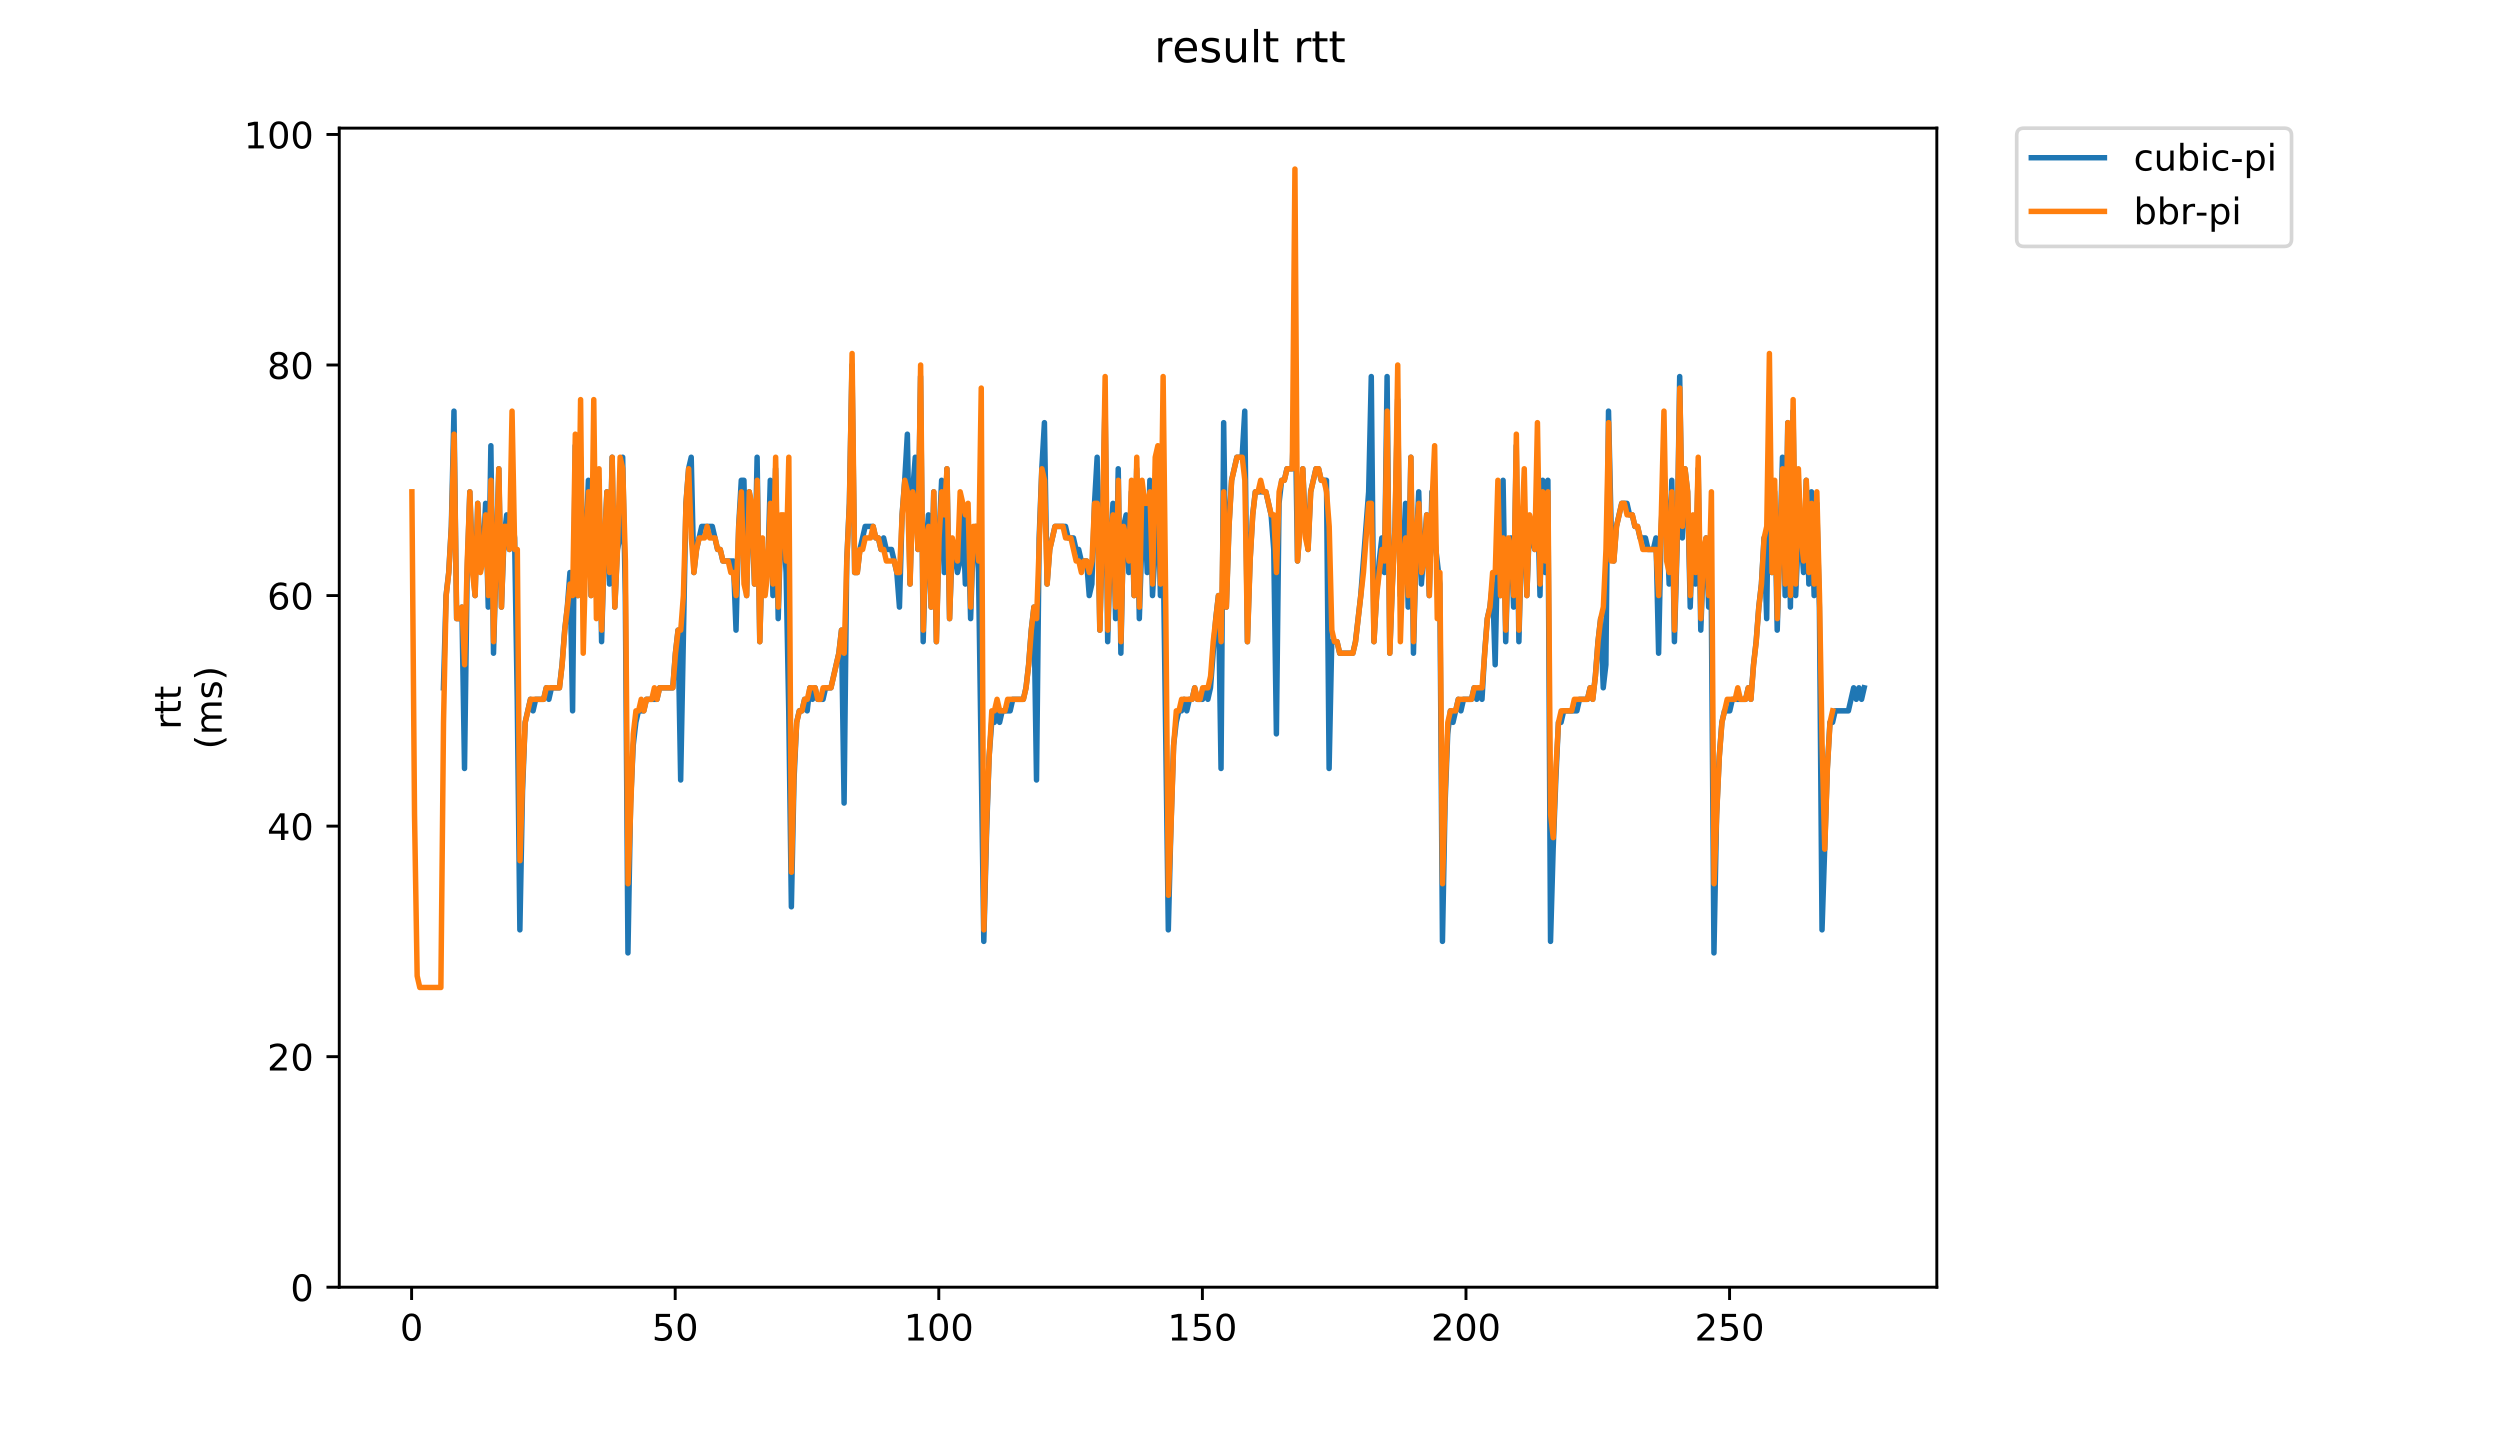 <?xml version="1.0" encoding="utf-8" standalone="no"?>
<!DOCTYPE svg PUBLIC "-//W3C//DTD SVG 1.1//EN"
  "http://www.w3.org/Graphics/SVG/1.1/DTD/svg11.dtd">
<!-- Created with matplotlib (https://matplotlib.org/) -->
<svg height="396pt" version="1.1" viewBox="0 0 684 396" width="684pt" xmlns="http://www.w3.org/2000/svg" xmlns:xlink="http://www.w3.org/1999/xlink">
 <defs>
  <style type="text/css">
*{stroke-linecap:butt;stroke-linejoin:round;}
  </style>
 </defs>
 <g id="figure_1">
  <g id="patch_1">
   <path d="M 0 396 
L 684 396 
L 684 0 
L 0 0 
z
" style="fill:#ffffff;"/>
  </g>
  <g id="axes_1">
   <g id="patch_2">
    <path d="M 92.824 352.174 
L 529.913 352.174 
L 529.913 35.062 
L 92.824 35.062 
z
" style="fill:#ffffff;"/>
   </g>
   <g id="matplotlib.axis_1">
    <g id="xtick_1">
     <g id="line2d_1">
      <defs>
       <path d="M 0 0 
L 0 3.5 
" id="m32adc13a1b" style="stroke:#000000;stroke-width:0.8;"/>
      </defs>
      <g>
       <use style="stroke:#000000;stroke-width:0.8;" x="112.615" xlink:href="#m32adc13a1b" y="352.174"/>
      </g>
     </g>
     <g id="text_1">
      <!-- 0 -->
      <defs>
       <path d="M 31.781 66.406 
Q 24.172 66.406 20.328 58.906 
Q 16.5 51.422 16.5 36.375 
Q 16.5 21.391 20.328 13.891 
Q 24.172 6.391 31.781 6.391 
Q 39.453 6.391 43.281 13.891 
Q 47.125 21.391 47.125 36.375 
Q 47.125 51.422 43.281 58.906 
Q 39.453 66.406 31.781 66.406 
z
M 31.781 74.219 
Q 44.047 74.219 50.516 64.516 
Q 56.984 54.828 56.984 36.375 
Q 56.984 17.969 50.516 8.266 
Q 44.047 -1.422 31.781 -1.422 
Q 19.531 -1.422 13.062 8.266 
Q 6.594 17.969 6.594 36.375 
Q 6.594 54.828 13.062 64.516 
Q 19.531 74.219 31.781 74.219 
z
" id="DejaVuSans-48"/>
      </defs>
      <g transform="translate(109.434 366.773)scale(0.1 -0.1)">
       <use xlink:href="#DejaVuSans-48"/>
      </g>
     </g>
    </g>
    <g id="xtick_2">
     <g id="line2d_2">
      <g>
       <use style="stroke:#000000;stroke-width:0.8;" x="184.735" xlink:href="#m32adc13a1b" y="352.174"/>
      </g>
     </g>
     <g id="text_2">
      <!-- 50 -->
      <defs>
       <path d="M 10.797 72.906 
L 49.516 72.906 
L 49.516 64.594 
L 19.828 64.594 
L 19.828 46.734 
Q 21.969 47.469 24.109 47.828 
Q 26.266 48.188 28.422 48.188 
Q 40.625 48.188 47.75 41.5 
Q 54.891 34.812 54.891 23.391 
Q 54.891 11.625 47.562 5.094 
Q 40.234 -1.422 26.906 -1.422 
Q 22.312 -1.422 17.547 -0.641 
Q 12.797 0.141 7.719 1.703 
L 7.719 11.625 
Q 12.109 9.234 16.797 8.062 
Q 21.484 6.891 26.703 6.891 
Q 35.156 6.891 40.078 11.328 
Q 45.016 15.766 45.016 23.391 
Q 45.016 31 40.078 35.438 
Q 35.156 39.891 26.703 39.891 
Q 22.75 39.891 18.812 39.016 
Q 14.891 38.141 10.797 36.281 
z
" id="DejaVuSans-53"/>
      </defs>
      <g transform="translate(178.372 366.773)scale(0.1 -0.1)">
       <use xlink:href="#DejaVuSans-53"/>
       <use x="63.623" xlink:href="#DejaVuSans-48"/>
      </g>
     </g>
    </g>
    <g id="xtick_3">
     <g id="line2d_3">
      <g>
       <use style="stroke:#000000;stroke-width:0.8;" x="256.854" xlink:href="#m32adc13a1b" y="352.174"/>
      </g>
     </g>
     <g id="text_3">
      <!-- 100 -->
      <defs>
       <path d="M 12.406 8.297 
L 28.516 8.297 
L 28.516 63.922 
L 10.984 60.406 
L 10.984 69.391 
L 28.422 72.906 
L 38.281 72.906 
L 38.281 8.297 
L 54.391 8.297 
L 54.391 0 
L 12.406 0 
z
" id="DejaVuSans-49"/>
      </defs>
      <g transform="translate(247.31 366.773)scale(0.1 -0.1)">
       <use xlink:href="#DejaVuSans-49"/>
       <use x="63.623" xlink:href="#DejaVuSans-48"/>
       <use x="127.246" xlink:href="#DejaVuSans-48"/>
      </g>
     </g>
    </g>
    <g id="xtick_4">
     <g id="line2d_4">
      <g>
       <use style="stroke:#000000;stroke-width:0.8;" x="328.974" xlink:href="#m32adc13a1b" y="352.174"/>
      </g>
     </g>
     <g id="text_4">
      <!-- 150 -->
      <g transform="translate(319.43 366.773)scale(0.1 -0.1)">
       <use xlink:href="#DejaVuSans-49"/>
       <use x="63.623" xlink:href="#DejaVuSans-53"/>
       <use x="127.246" xlink:href="#DejaVuSans-48"/>
      </g>
     </g>
    </g>
    <g id="xtick_5">
     <g id="line2d_5">
      <g>
       <use style="stroke:#000000;stroke-width:0.8;" x="401.093" xlink:href="#m32adc13a1b" y="352.174"/>
      </g>
     </g>
     <g id="text_5">
      <!-- 200 -->
      <defs>
       <path d="M 19.188 8.297 
L 53.609 8.297 
L 53.609 0 
L 7.328 0 
L 7.328 8.297 
Q 12.938 14.109 22.625 23.891 
Q 32.328 33.688 34.812 36.531 
Q 39.547 41.844 41.422 45.531 
Q 43.312 49.219 43.312 52.781 
Q 43.312 58.594 39.234 62.25 
Q 35.156 65.922 28.609 65.922 
Q 23.969 65.922 18.812 64.312 
Q 13.672 62.703 7.812 59.422 
L 7.812 69.391 
Q 13.766 71.781 18.938 73 
Q 24.125 74.219 28.422 74.219 
Q 39.75 74.219 46.484 68.547 
Q 53.219 62.891 53.219 53.422 
Q 53.219 48.922 51.531 44.891 
Q 49.859 40.875 45.406 35.406 
Q 44.188 33.984 37.641 27.219 
Q 31.109 20.453 19.188 8.297 
z
" id="DejaVuSans-50"/>
      </defs>
      <g transform="translate(391.549 366.773)scale(0.1 -0.1)">
       <use xlink:href="#DejaVuSans-50"/>
       <use x="63.623" xlink:href="#DejaVuSans-48"/>
       <use x="127.246" xlink:href="#DejaVuSans-48"/>
      </g>
     </g>
    </g>
    <g id="xtick_6">
     <g id="line2d_6">
      <g>
       <use style="stroke:#000000;stroke-width:0.8;" x="473.212" xlink:href="#m32adc13a1b" y="352.174"/>
      </g>
     </g>
     <g id="text_6">
      <!-- 250 -->
      <g transform="translate(463.669 366.773)scale(0.1 -0.1)">
       <use xlink:href="#DejaVuSans-50"/>
       <use x="63.623" xlink:href="#DejaVuSans-53"/>
       <use x="127.246" xlink:href="#DejaVuSans-48"/>
      </g>
     </g>
    </g>
   </g>
   <g id="matplotlib.axis_2">
    <g id="ytick_1">
     <g id="line2d_7">
      <defs>
       <path d="M 0 0 
L -3.5 0 
" id="m5f62fc5286" style="stroke:#000000;stroke-width:0.8;"/>
      </defs>
      <g>
       <use style="stroke:#000000;stroke-width:0.8;" x="92.824" xlink:href="#m5f62fc5286" y="352.174"/>
      </g>
     </g>
     <g id="text_7">
      <!-- 0 -->
      <g transform="translate(79.461 355.973)scale(0.1 -0.1)">
       <use xlink:href="#DejaVuSans-48"/>
      </g>
     </g>
    </g>
    <g id="ytick_2">
     <g id="line2d_8">
      <g>
       <use style="stroke:#000000;stroke-width:0.8;" x="92.824" xlink:href="#m5f62fc5286" y="289.099"/>
      </g>
     </g>
     <g id="text_8">
      <!-- 20 -->
      <g transform="translate(73.099 292.898)scale(0.1 -0.1)">
       <use xlink:href="#DejaVuSans-50"/>
       <use x="63.623" xlink:href="#DejaVuSans-48"/>
      </g>
     </g>
    </g>
    <g id="ytick_3">
     <g id="line2d_9">
      <g>
       <use style="stroke:#000000;stroke-width:0.8;" x="92.824" xlink:href="#m5f62fc5286" y="226.023"/>
      </g>
     </g>
     <g id="text_9">
      <!-- 40 -->
      <defs>
       <path d="M 37.797 64.312 
L 12.891 25.391 
L 37.797 25.391 
z
M 35.203 72.906 
L 47.609 72.906 
L 47.609 25.391 
L 58.016 25.391 
L 58.016 17.188 
L 47.609 17.188 
L 47.609 0 
L 37.797 0 
L 37.797 17.188 
L 4.891 17.188 
L 4.891 26.703 
z
" id="DejaVuSans-52"/>
      </defs>
      <g transform="translate(73.099 229.823)scale(0.1 -0.1)">
       <use xlink:href="#DejaVuSans-52"/>
       <use x="63.623" xlink:href="#DejaVuSans-48"/>
      </g>
     </g>
    </g>
    <g id="ytick_4">
     <g id="line2d_10">
      <g>
       <use style="stroke:#000000;stroke-width:0.8;" x="92.824" xlink:href="#m5f62fc5286" y="162.948"/>
      </g>
     </g>
     <g id="text_10">
      <!-- 60 -->
      <defs>
       <path d="M 33.016 40.375 
Q 26.375 40.375 22.484 35.828 
Q 18.609 31.297 18.609 23.391 
Q 18.609 15.531 22.484 10.953 
Q 26.375 6.391 33.016 6.391 
Q 39.656 6.391 43.531 10.953 
Q 47.406 15.531 47.406 23.391 
Q 47.406 31.297 43.531 35.828 
Q 39.656 40.375 33.016 40.375 
z
M 52.594 71.297 
L 52.594 62.312 
Q 48.875 64.062 45.094 64.984 
Q 41.312 65.922 37.594 65.922 
Q 27.828 65.922 22.672 59.328 
Q 17.531 52.734 16.797 39.406 
Q 19.672 43.656 24.016 45.922 
Q 28.375 48.188 33.594 48.188 
Q 44.578 48.188 50.953 41.516 
Q 57.328 34.859 57.328 23.391 
Q 57.328 12.156 50.688 5.359 
Q 44.047 -1.422 33.016 -1.422 
Q 20.359 -1.422 13.672 8.266 
Q 6.984 17.969 6.984 36.375 
Q 6.984 53.656 15.188 63.938 
Q 23.391 74.219 37.203 74.219 
Q 40.922 74.219 44.703 73.484 
Q 48.484 72.75 52.594 71.297 
z
" id="DejaVuSans-54"/>
      </defs>
      <g transform="translate(73.099 166.747)scale(0.1 -0.1)">
       <use xlink:href="#DejaVuSans-54"/>
       <use x="63.623" xlink:href="#DejaVuSans-48"/>
      </g>
     </g>
    </g>
    <g id="ytick_5">
     <g id="line2d_11">
      <g>
       <use style="stroke:#000000;stroke-width:0.8;" x="92.824" xlink:href="#m5f62fc5286" y="99.872"/>
      </g>
     </g>
     <g id="text_11">
      <!-- 80 -->
      <defs>
       <path d="M 31.781 34.625 
Q 24.75 34.625 20.719 30.859 
Q 16.703 27.094 16.703 20.516 
Q 16.703 13.922 20.719 10.156 
Q 24.75 6.391 31.781 6.391 
Q 38.812 6.391 42.859 10.172 
Q 46.922 13.969 46.922 20.516 
Q 46.922 27.094 42.891 30.859 
Q 38.875 34.625 31.781 34.625 
z
M 21.922 38.812 
Q 15.578 40.375 12.031 44.719 
Q 8.5 49.078 8.5 55.328 
Q 8.5 64.062 14.719 69.141 
Q 20.953 74.219 31.781 74.219 
Q 42.672 74.219 48.875 69.141 
Q 55.078 64.062 55.078 55.328 
Q 55.078 49.078 51.531 44.719 
Q 48 40.375 41.703 38.812 
Q 48.828 37.156 52.797 32.312 
Q 56.781 27.484 56.781 20.516 
Q 56.781 9.906 50.312 4.234 
Q 43.844 -1.422 31.781 -1.422 
Q 19.734 -1.422 13.25 4.234 
Q 6.781 9.906 6.781 20.516 
Q 6.781 27.484 10.781 32.312 
Q 14.797 37.156 21.922 38.812 
z
M 18.312 54.391 
Q 18.312 48.734 21.844 45.562 
Q 25.391 42.391 31.781 42.391 
Q 38.141 42.391 41.719 45.562 
Q 45.312 48.734 45.312 54.391 
Q 45.312 60.062 41.719 63.234 
Q 38.141 66.406 31.781 66.406 
Q 25.391 66.406 21.844 63.234 
Q 18.312 60.062 18.312 54.391 
z
" id="DejaVuSans-56"/>
      </defs>
      <g transform="translate(73.099 103.672)scale(0.1 -0.1)">
       <use xlink:href="#DejaVuSans-56"/>
       <use x="63.623" xlink:href="#DejaVuSans-48"/>
      </g>
     </g>
    </g>
    <g id="ytick_6">
     <g id="line2d_12">
      <g>
       <use style="stroke:#000000;stroke-width:0.8;" x="92.824" xlink:href="#m5f62fc5286" y="36.797"/>
      </g>
     </g>
     <g id="text_12">
      <!-- 100 -->
      <g transform="translate(66.736 40.596)scale(0.1 -0.1)">
       <use xlink:href="#DejaVuSans-49"/>
       <use x="63.623" xlink:href="#DejaVuSans-48"/>
       <use x="127.246" xlink:href="#DejaVuSans-48"/>
      </g>
     </g>
    </g>
    <g id="text_13">
     <!-- rtt -->
     <defs>
      <path d="M 41.109 46.297 
Q 39.594 47.172 37.812 47.578 
Q 36.031 48 33.891 48 
Q 26.266 48 22.188 43.047 
Q 18.109 38.094 18.109 28.812 
L 18.109 0 
L 9.078 0 
L 9.078 54.688 
L 18.109 54.688 
L 18.109 46.188 
Q 20.953 51.172 25.484 53.578 
Q 30.031 56 36.531 56 
Q 37.453 56 38.578 55.875 
Q 39.703 55.766 41.062 55.516 
z
" id="DejaVuSans-114"/>
      <path d="M 18.312 70.219 
L 18.312 54.688 
L 36.812 54.688 
L 36.812 47.703 
L 18.312 47.703 
L 18.312 18.016 
Q 18.312 11.328 20.141 9.422 
Q 21.969 7.516 27.594 7.516 
L 36.812 7.516 
L 36.812 0 
L 27.594 0 
Q 17.188 0 13.234 3.875 
Q 9.281 7.766 9.281 18.016 
L 9.281 47.703 
L 2.688 47.703 
L 2.688 54.688 
L 9.281 54.688 
L 9.281 70.219 
z
" id="DejaVuSans-116"/>
     </defs>
     <g transform="translate(49.459 199.594)rotate(-90)scale(0.1 -0.1)">
      <use xlink:href="#DejaVuSans-114"/>
      <use x="41.113" xlink:href="#DejaVuSans-116"/>
      <use x="80.322" xlink:href="#DejaVuSans-116"/>
     </g>
     <!-- (ms) -->
     <defs>
      <path d="M 31 75.875 
Q 24.469 64.656 21.281 53.656 
Q 18.109 42.672 18.109 31.391 
Q 18.109 20.125 21.312 9.062 
Q 24.516 -2 31 -13.188 
L 23.188 -13.188 
Q 15.875 -1.703 12.234 9.375 
Q 8.594 20.453 8.594 31.391 
Q 8.594 42.281 12.203 53.312 
Q 15.828 64.359 23.188 75.875 
z
" id="DejaVuSans-40"/>
      <path d="M 52 44.188 
Q 55.375 50.25 60.062 53.125 
Q 64.75 56 71.094 56 
Q 79.641 56 84.281 50.016 
Q 88.922 44.047 88.922 33.016 
L 88.922 0 
L 79.891 0 
L 79.891 32.719 
Q 79.891 40.578 77.094 44.375 
Q 74.312 48.188 68.609 48.188 
Q 61.625 48.188 57.562 43.547 
Q 53.516 38.922 53.516 30.906 
L 53.516 0 
L 44.484 0 
L 44.484 32.719 
Q 44.484 40.625 41.703 44.406 
Q 38.922 48.188 33.109 48.188 
Q 26.219 48.188 22.156 43.531 
Q 18.109 38.875 18.109 30.906 
L 18.109 0 
L 9.078 0 
L 9.078 54.688 
L 18.109 54.688 
L 18.109 46.188 
Q 21.188 51.219 25.484 53.609 
Q 29.781 56 35.688 56 
Q 41.656 56 45.828 52.969 
Q 50 49.953 52 44.188 
z
" id="DejaVuSans-109"/>
      <path d="M 44.281 53.078 
L 44.281 44.578 
Q 40.484 46.531 36.375 47.5 
Q 32.281 48.484 27.875 48.484 
Q 21.188 48.484 17.844 46.438 
Q 14.5 44.391 14.5 40.281 
Q 14.5 37.156 16.891 35.375 
Q 19.281 33.594 26.516 31.984 
L 29.594 31.297 
Q 39.156 29.25 43.188 25.516 
Q 47.219 21.781 47.219 15.094 
Q 47.219 7.469 41.188 3.016 
Q 35.156 -1.422 24.609 -1.422 
Q 20.219 -1.422 15.453 -0.562 
Q 10.688 0.297 5.422 2 
L 5.422 11.281 
Q 10.406 8.688 15.234 7.391 
Q 20.062 6.109 24.812 6.109 
Q 31.156 6.109 34.562 8.281 
Q 37.984 10.453 37.984 14.406 
Q 37.984 18.062 35.516 20.016 
Q 33.062 21.969 24.703 23.781 
L 21.578 24.516 
Q 13.234 26.266 9.516 29.906 
Q 5.812 33.547 5.812 39.891 
Q 5.812 47.609 11.281 51.797 
Q 16.75 56 26.812 56 
Q 31.781 56 36.172 55.266 
Q 40.578 54.547 44.281 53.078 
z
" id="DejaVuSans-115"/>
      <path d="M 8.016 75.875 
L 15.828 75.875 
Q 23.141 64.359 26.781 53.312 
Q 30.422 42.281 30.422 31.391 
Q 30.422 20.453 26.781 9.375 
Q 23.141 -1.703 15.828 -13.188 
L 8.016 -13.188 
Q 14.5 -2 17.703 9.062 
Q 20.906 20.125 20.906 31.391 
Q 20.906 42.672 17.703 53.656 
Q 14.5 64.656 8.016 75.875 
z
" id="DejaVuSans-41"/>
     </defs>
     <g transform="translate(60.657 204.995)rotate(-90)scale(0.1 -0.1)">
      <use xlink:href="#DejaVuSans-40"/>
      <use x="39.014" xlink:href="#DejaVuSans-109"/>
      <use x="136.426" xlink:href="#DejaVuSans-115"/>
      <use x="188.525" xlink:href="#DejaVuSans-41"/>
     </g>
    </g>
   </g>
   <g id="line2d_13">
    <path clip-path="url(#p1dd1336176)" d="M 121.321 188.178 
L 122.043 162.948 
L 122.764 156.64 
L 123.485 144.025 
L 124.206 112.488 
L 124.927 169.255 
L 125.649 169.255 
L 126.37 166.102 
L 127.091 210.254 
L 127.812 156.64 
L 128.533 134.564 
L 129.255 153.487 
L 129.976 162.948 
L 130.697 137.718 
L 131.418 150.333 
L 132.139 153.487 
L 132.861 137.718 
L 133.582 166.102 
L 134.303 121.949 
L 135.024 178.717 
L 136.466 128.256 
L 137.188 166.102 
L 137.909 147.179 
L 138.63 140.872 
L 139.351 150.333 
L 140.072 140.872 
L 140.794 147.179 
L 141.515 191.332 
L 142.236 254.407 
L 142.957 216.562 
L 143.678 197.639 
L 145.121 191.332 
L 145.842 194.486 
L 146.563 191.332 
L 148.727 191.332 
L 149.448 188.178 
L 150.169 191.332 
L 150.89 188.178 
L 153.054 188.178 
L 153.775 181.871 
L 154.496 172.409 
L 155.218 166.102 
L 155.939 156.64 
L 156.66 194.486 
L 157.381 121.949 
L 158.102 162.948 
L 158.824 125.103 
L 159.545 156.64 
L 160.266 150.333 
L 160.987 131.41 
L 161.708 162.948 
L 162.429 131.41 
L 163.151 147.179 
L 163.872 131.41 
L 164.593 175.563 
L 165.314 150.333 
L 166.035 134.564 
L 166.757 159.794 
L 167.478 125.103 
L 168.199 166.102 
L 168.92 150.333 
L 169.641 147.179 
L 170.363 125.103 
L 171.084 162.948 
L 171.805 260.715 
L 172.526 219.716 
L 173.247 203.947 
L 173.969 197.639 
L 174.69 194.486 
L 176.132 194.486 
L 176.853 191.332 
L 179.738 191.332 
L 180.459 188.178 
L 184.065 188.178 
L 184.787 178.717 
L 185.508 172.409 
L 186.229 213.408 
L 187.671 137.718 
L 188.393 128.256 
L 189.114 125.103 
L 189.835 156.64 
L 190.556 150.333 
L 191.998 144.025 
L 194.883 144.025 
L 196.326 150.333 
L 197.047 150.333 
L 197.768 153.487 
L 200.653 153.487 
L 201.374 172.409 
L 202.095 144.025 
L 202.816 131.41 
L 203.538 131.41 
L 204.259 162.948 
L 204.98 134.564 
L 205.701 140.872 
L 206.422 159.794 
L 207.144 125.103 
L 207.865 175.563 
L 208.586 150.333 
L 209.307 156.64 
L 210.028 156.64 
L 210.75 131.41 
L 211.471 162.948 
L 212.192 128.256 
L 212.913 169.255 
L 213.634 144.025 
L 214.356 144.025 
L 215.077 156.64 
L 215.798 194.486 
L 216.519 248.1 
L 217.24 213.408 
L 217.961 197.639 
L 218.683 194.486 
L 219.404 194.486 
L 220.125 191.332 
L 220.846 194.486 
L 221.567 188.178 
L 222.289 191.332 
L 223.01 188.178 
L 223.731 191.332 
L 225.173 191.332 
L 225.895 188.178 
L 227.337 188.178 
L 229.501 178.717 
L 230.222 172.409 
L 230.943 219.716 
L 231.664 153.487 
L 232.385 137.718 
L 233.107 99.872 
L 233.828 156.64 
L 234.549 156.64 
L 235.27 150.333 
L 236.713 144.025 
L 238.876 144.025 
L 239.597 147.179 
L 240.319 147.179 
L 241.04 150.333 
L 241.761 147.179 
L 242.482 150.333 
L 243.924 150.333 
L 245.367 156.64 
L 246.088 166.102 
L 246.809 140.872 
L 247.53 131.41 
L 248.252 118.795 
L 248.973 159.794 
L 249.694 134.564 
L 250.415 125.103 
L 251.136 150.333 
L 251.858 103.026 
L 252.579 175.563 
L 253.3 150.333 
L 254.021 140.872 
L 254.742 166.102 
L 255.464 134.564 
L 256.185 175.563 
L 256.906 147.179 
L 257.627 131.41 
L 258.348 156.64 
L 259.07 128.256 
L 259.791 169.255 
L 260.512 150.333 
L 261.233 150.333 
L 261.954 156.64 
L 262.676 153.487 
L 263.397 140.872 
L 264.118 159.794 
L 264.839 140.872 
L 265.56 169.255 
L 266.282 147.179 
L 267.003 144.025 
L 267.724 156.64 
L 269.166 257.561 
L 269.887 229.177 
L 270.609 207.101 
L 271.33 197.639 
L 272.051 197.639 
L 272.772 194.486 
L 273.493 197.639 
L 274.215 194.486 
L 276.378 194.486 
L 277.099 191.332 
L 279.984 191.332 
L 280.705 188.178 
L 281.427 181.871 
L 282.148 172.409 
L 282.869 166.102 
L 283.59 213.408 
L 284.311 147.179 
L 285.033 128.256 
L 285.754 115.641 
L 286.475 159.794 
L 287.196 150.333 
L 288.639 144.025 
L 291.523 144.025 
L 292.245 147.179 
L 293.687 147.179 
L 294.408 150.333 
L 295.129 150.333 
L 295.85 153.487 
L 297.293 153.487 
L 298.014 162.948 
L 298.735 159.794 
L 299.456 137.718 
L 300.178 125.103 
L 300.899 172.409 
L 301.62 147.179 
L 302.341 109.334 
L 303.062 175.563 
L 303.784 150.333 
L 304.505 137.718 
L 305.226 169.255 
L 305.947 128.256 
L 306.668 178.717 
L 307.39 144.025 
L 308.111 140.872 
L 308.832 156.64 
L 309.553 134.564 
L 310.274 162.948 
L 310.996 128.256 
L 311.717 169.255 
L 312.438 147.179 
L 313.159 137.718 
L 313.88 156.64 
L 314.602 131.41 
L 315.323 162.948 
L 316.044 150.333 
L 316.765 128.256 
L 317.486 162.948 
L 318.208 147.179 
L 319.65 254.407 
L 320.371 226.023 
L 321.092 203.947 
L 321.813 197.639 
L 322.535 194.486 
L 323.256 194.486 
L 323.977 191.332 
L 324.698 194.486 
L 325.419 191.332 
L 326.141 191.332 
L 326.862 188.178 
L 327.583 191.332 
L 329.025 191.332 
L 329.747 188.178 
L 330.468 191.332 
L 331.189 188.178 
L 332.631 169.255 
L 333.353 162.948 
L 334.074 210.254 
L 334.795 115.641 
L 335.516 166.102 
L 336.237 144.025 
L 336.959 131.41 
L 338.401 125.103 
L 339.843 125.103 
L 340.565 112.488 
L 341.286 175.563 
L 342.007 153.487 
L 342.728 140.872 
L 343.449 134.564 
L 346.334 134.564 
L 347.777 140.872 
L 348.498 150.333 
L 349.219 200.793 
L 349.94 137.718 
L 350.661 131.41 
L 351.382 131.41 
L 352.104 128.256 
L 353.546 128.256 
L 354.267 106.18 
L 354.988 153.487 
L 355.71 144.025 
L 356.431 128.256 
L 357.152 144.025 
L 357.873 150.333 
L 358.594 134.564 
L 360.037 128.256 
L 360.758 128.256 
L 361.479 131.41 
L 362.922 131.41 
L 363.643 210.254 
L 364.364 175.563 
L 365.806 175.563 
L 366.528 178.717 
L 370.134 178.717 
L 370.855 175.563 
L 372.297 162.948 
L 374.461 134.564 
L 375.182 103.026 
L 375.903 175.563 
L 376.624 162.948 
L 377.345 153.487 
L 378.067 147.179 
L 378.788 156.64 
L 379.509 103.026 
L 380.23 178.717 
L 380.951 159.794 
L 381.673 144.025 
L 382.394 109.334 
L 383.115 162.948 
L 383.836 153.487 
L 384.557 137.718 
L 385.279 166.102 
L 386 125.103 
L 386.721 178.717 
L 387.442 150.333 
L 388.163 134.564 
L 388.885 159.794 
L 390.327 140.872 
L 391.048 162.948 
L 391.769 134.564 
L 392.491 147.179 
L 393.933 159.794 
L 394.654 257.561 
L 395.375 219.716 
L 396.097 200.793 
L 396.818 194.486 
L 397.539 197.639 
L 398.981 191.332 
L 399.703 194.486 
L 400.424 191.332 
L 402.587 191.332 
L 403.308 188.178 
L 404.03 191.332 
L 404.751 188.178 
L 405.472 191.332 
L 406.193 178.717 
L 406.914 169.255 
L 407.636 166.102 
L 408.357 159.794 
L 409.078 181.871 
L 409.799 147.179 
L 410.52 162.948 
L 411.242 131.41 
L 411.963 175.563 
L 412.684 150.333 
L 413.405 147.179 
L 414.126 166.102 
L 414.848 121.949 
L 415.569 175.563 
L 416.29 147.179 
L 417.011 137.718 
L 417.732 162.948 
L 418.454 144.025 
L 419.896 150.333 
L 420.617 134.564 
L 421.338 162.948 
L 422.06 131.41 
L 422.781 156.64 
L 423.502 131.41 
L 424.223 257.561 
L 424.944 232.331 
L 425.666 213.408 
L 426.387 197.639 
L 427.108 197.639 
L 427.829 194.486 
L 431.435 194.486 
L 432.156 191.332 
L 434.32 191.332 
L 435.041 188.178 
L 435.762 191.332 
L 436.483 185.024 
L 437.205 175.563 
L 437.926 169.255 
L 438.647 188.178 
L 439.368 181.871 
L 440.089 112.488 
L 440.811 144.025 
L 441.532 153.487 
L 442.253 144.025 
L 443.695 137.718 
L 445.138 137.718 
L 445.859 140.872 
L 446.58 140.872 
L 447.301 144.025 
L 448.023 144.025 
L 448.744 147.179 
L 450.186 147.179 
L 450.907 150.333 
L 452.35 150.333 
L 453.071 147.179 
L 453.792 178.717 
L 454.513 144.025 
L 455.234 128.256 
L 455.956 140.872 
L 456.677 159.794 
L 457.398 131.41 
L 458.119 175.563 
L 458.84 150.333 
L 459.562 103.026 
L 460.283 147.179 
L 461.004 128.256 
L 461.725 134.564 
L 462.446 166.102 
L 463.168 144.025 
L 463.889 159.794 
L 464.61 128.256 
L 465.331 172.409 
L 466.052 153.487 
L 466.774 147.179 
L 467.495 166.102 
L 468.216 166.102 
L 468.937 260.715 
L 469.658 222.87 
L 470.38 207.101 
L 471.101 197.639 
L 471.822 194.486 
L 473.264 194.486 
L 473.986 191.332 
L 477.592 191.332 
L 478.313 188.178 
L 479.034 191.332 
L 479.755 181.871 
L 480.476 175.563 
L 481.198 166.102 
L 481.919 159.794 
L 482.64 147.179 
L 483.361 169.255 
L 484.082 115.641 
L 484.803 156.64 
L 485.525 134.564 
L 486.246 172.409 
L 487.688 125.103 
L 488.409 162.948 
L 489.131 115.641 
L 489.852 166.102 
L 490.573 112.488 
L 491.294 162.948 
L 492.015 147.179 
L 492.737 147.179 
L 493.458 156.64 
L 494.179 131.41 
L 494.9 159.794 
L 495.621 134.564 
L 496.343 162.948 
L 497.064 137.718 
L 497.785 166.102 
L 498.506 254.407 
L 499.949 210.254 
L 500.67 197.639 
L 501.391 197.639 
L 502.112 194.486 
L 505.718 194.486 
L 507.161 188.178 
L 507.882 191.332 
L 508.603 188.178 
L 509.324 191.332 
L 510.045 188.178 
L 510.045 188.178 
" style="fill:none;stroke:#1f77b4;stroke-linecap:square;stroke-width:1.5;"/>
   </g>
   <g id="line2d_14">
    <path clip-path="url(#p1dd1336176)" d="M 112.692 134.564 
L 113.413 222.87 
L 114.134 267.022 
L 114.855 270.176 
L 120.625 270.176 
L 121.346 197.639 
L 122.067 162.948 
L 122.788 156.64 
L 123.51 144.025 
L 124.231 118.795 
L 124.952 169.255 
L 125.673 169.255 
L 126.394 166.102 
L 127.115 181.871 
L 127.837 153.487 
L 128.558 134.564 
L 129.279 156.64 
L 130 162.948 
L 130.721 137.718 
L 131.443 156.64 
L 132.164 153.487 
L 132.885 140.872 
L 133.606 162.948 
L 134.327 131.41 
L 135.049 175.563 
L 136.491 128.256 
L 137.212 166.102 
L 137.933 144.025 
L 138.655 144.025 
L 139.376 150.333 
L 140.097 112.488 
L 140.818 150.333 
L 141.539 150.333 
L 142.261 235.485 
L 142.982 213.408 
L 143.703 197.639 
L 145.145 191.332 
L 148.751 191.332 
L 149.473 188.178 
L 153.078 188.178 
L 153.8 181.871 
L 154.521 172.409 
L 155.963 159.794 
L 156.684 162.948 
L 157.406 118.795 
L 158.127 162.948 
L 158.848 109.334 
L 159.569 178.717 
L 160.29 150.333 
L 161.012 134.564 
L 161.733 162.948 
L 162.454 109.334 
L 163.175 169.255 
L 163.896 128.256 
L 164.618 172.409 
L 165.339 150.333 
L 166.06 134.564 
L 166.781 156.64 
L 167.502 125.103 
L 168.224 166.102 
L 168.945 150.333 
L 169.666 125.103 
L 170.387 128.256 
L 171.108 153.487 
L 171.83 241.792 
L 173.272 200.793 
L 173.993 194.486 
L 174.714 194.486 
L 175.436 191.332 
L 176.157 194.486 
L 176.878 191.332 
L 178.32 191.332 
L 179.041 188.178 
L 179.763 191.332 
L 180.484 188.178 
L 184.09 188.178 
L 184.811 178.717 
L 185.532 172.409 
L 186.253 172.409 
L 186.975 162.948 
L 187.696 137.718 
L 188.417 128.256 
L 189.138 147.179 
L 189.859 156.64 
L 190.581 150.333 
L 191.302 147.179 
L 192.744 147.179 
L 193.465 144.025 
L 194.187 147.179 
L 195.629 147.179 
L 196.35 150.333 
L 197.071 150.333 
L 197.793 153.487 
L 199.235 153.487 
L 199.956 156.64 
L 200.677 156.64 
L 201.399 162.948 
L 202.12 144.025 
L 202.841 134.564 
L 203.562 159.794 
L 204.283 162.948 
L 205.004 134.564 
L 205.726 137.718 
L 206.447 159.794 
L 207.168 131.41 
L 207.889 175.563 
L 208.61 147.179 
L 209.332 162.948 
L 210.053 156.64 
L 210.774 137.718 
L 211.495 159.794 
L 212.216 125.103 
L 212.938 166.102 
L 213.659 140.872 
L 214.38 140.872 
L 215.101 153.487 
L 215.822 125.103 
L 216.544 238.638 
L 217.265 210.254 
L 217.986 197.639 
L 218.707 194.486 
L 219.428 194.486 
L 220.15 191.332 
L 220.871 191.332 
L 221.592 188.178 
L 223.034 188.178 
L 223.756 191.332 
L 224.477 191.332 
L 225.198 188.178 
L 227.362 188.178 
L 229.525 178.717 
L 230.246 172.409 
L 230.968 178.717 
L 231.689 153.487 
L 232.41 137.718 
L 233.131 96.719 
L 233.852 156.64 
L 234.573 156.64 
L 235.295 150.333 
L 236.016 150.333 
L 236.737 147.179 
L 238.179 147.179 
L 238.901 144.025 
L 239.622 147.179 
L 240.343 147.179 
L 241.064 150.333 
L 241.785 150.333 
L 242.507 153.487 
L 244.67 153.487 
L 245.391 156.64 
L 246.113 156.64 
L 246.834 140.872 
L 247.555 131.41 
L 248.276 134.564 
L 248.997 159.794 
L 249.719 134.564 
L 250.44 137.718 
L 251.161 150.333 
L 251.882 99.872 
L 252.603 172.409 
L 253.325 147.179 
L 254.046 144.025 
L 254.767 166.102 
L 255.488 134.564 
L 256.209 175.563 
L 256.931 147.179 
L 257.652 134.564 
L 258.373 140.872 
L 259.094 128.256 
L 259.815 169.255 
L 260.536 147.179 
L 261.979 153.487 
L 262.7 134.564 
L 264.142 140.872 
L 264.864 137.718 
L 265.585 166.102 
L 266.306 144.025 
L 267.027 144.025 
L 267.748 153.487 
L 268.47 106.18 
L 269.191 254.407 
L 269.912 226.023 
L 270.633 207.101 
L 271.354 194.486 
L 272.076 194.486 
L 272.797 191.332 
L 273.518 194.486 
L 274.96 194.486 
L 275.682 191.332 
L 280.009 191.332 
L 280.73 188.178 
L 281.451 181.871 
L 282.172 172.409 
L 282.894 166.102 
L 283.615 169.255 
L 285.057 128.256 
L 285.778 131.41 
L 286.499 159.794 
L 287.221 150.333 
L 288.663 144.025 
L 290.827 144.025 
L 291.548 147.179 
L 292.99 147.179 
L 294.433 153.487 
L 295.154 153.487 
L 295.875 156.64 
L 296.596 153.487 
L 297.317 153.487 
L 298.039 156.64 
L 298.76 153.487 
L 299.481 137.718 
L 300.202 137.718 
L 300.923 172.409 
L 301.645 144.025 
L 302.366 103.026 
L 303.087 172.409 
L 303.808 147.179 
L 304.529 140.872 
L 305.251 166.102 
L 305.972 131.41 
L 306.693 175.563 
L 307.414 144.025 
L 308.135 147.179 
L 308.857 153.487 
L 309.578 131.41 
L 310.299 162.948 
L 311.02 125.103 
L 311.741 166.102 
L 312.462 131.41 
L 313.184 137.718 
L 313.905 137.718 
L 314.626 134.564 
L 315.347 159.794 
L 316.068 125.103 
L 316.79 121.949 
L 317.511 159.794 
L 318.232 103.026 
L 318.953 166.102 
L 319.674 244.946 
L 320.396 226.023 
L 321.117 203.947 
L 321.838 194.486 
L 322.559 194.486 
L 323.28 191.332 
L 326.165 191.332 
L 326.886 188.178 
L 327.608 191.332 
L 328.329 191.332 
L 329.05 188.178 
L 330.492 188.178 
L 331.214 185.024 
L 331.935 175.563 
L 333.377 162.948 
L 334.098 175.563 
L 334.82 134.564 
L 335.541 166.102 
L 336.262 144.025 
L 336.983 131.41 
L 338.425 125.103 
L 339.868 125.103 
L 340.589 131.41 
L 341.31 175.563 
L 342.031 153.487 
L 342.753 140.872 
L 343.474 134.564 
L 344.195 134.564 
L 344.916 131.41 
L 345.637 134.564 
L 346.359 134.564 
L 347.801 140.872 
L 348.522 140.872 
L 349.243 156.64 
L 349.965 134.564 
L 350.686 131.41 
L 351.407 131.41 
L 352.128 128.256 
L 353.571 128.256 
L 354.292 46.258 
L 355.013 153.487 
L 355.734 144.025 
L 356.455 128.256 
L 357.177 147.179 
L 357.898 150.333 
L 358.619 134.564 
L 360.061 128.256 
L 360.783 128.256 
L 361.504 131.41 
L 362.225 131.41 
L 362.946 134.564 
L 363.667 144.025 
L 364.388 172.409 
L 365.11 175.563 
L 365.831 175.563 
L 366.552 178.717 
L 370.158 178.717 
L 370.879 175.563 
L 373.043 156.64 
L 374.485 137.718 
L 375.206 137.718 
L 375.928 175.563 
L 376.649 162.948 
L 378.091 150.333 
L 378.812 153.487 
L 379.534 112.488 
L 380.255 178.717 
L 380.976 159.794 
L 381.697 144.025 
L 382.418 99.872 
L 383.14 175.563 
L 383.861 153.487 
L 384.582 147.179 
L 385.303 162.948 
L 386.024 125.103 
L 386.746 175.563 
L 387.467 147.179 
L 388.188 137.718 
L 388.909 156.64 
L 389.63 153.487 
L 390.352 140.872 
L 391.073 162.948 
L 391.794 137.718 
L 392.515 121.949 
L 393.236 169.255 
L 393.957 156.64 
L 394.679 241.792 
L 395.4 216.562 
L 396.121 197.639 
L 396.842 194.486 
L 398.285 194.486 
L 399.006 191.332 
L 402.612 191.332 
L 403.333 188.178 
L 405.497 188.178 
L 406.939 169.255 
L 407.66 166.102 
L 408.381 156.64 
L 409.103 156.64 
L 409.824 131.41 
L 410.545 162.948 
L 411.266 147.179 
L 411.987 172.409 
L 412.709 147.179 
L 413.43 150.333 
L 414.151 162.948 
L 414.872 118.795 
L 415.593 172.409 
L 416.315 147.179 
L 417.036 128.256 
L 417.757 162.948 
L 418.478 140.872 
L 419.199 144.025 
L 419.92 150.333 
L 420.642 115.641 
L 421.363 159.794 
L 422.084 134.564 
L 422.805 153.487 
L 423.526 134.564 
L 424.248 222.87 
L 424.969 229.177 
L 425.69 210.254 
L 426.411 197.639 
L 427.132 194.486 
L 430.017 194.486 
L 430.738 191.332 
L 434.344 191.332 
L 435.066 188.178 
L 435.787 191.332 
L 436.508 185.024 
L 437.229 175.563 
L 437.95 169.255 
L 438.672 166.102 
L 439.393 150.333 
L 440.114 115.641 
L 440.835 153.487 
L 441.556 153.487 
L 442.278 144.025 
L 443.72 137.718 
L 444.441 137.718 
L 445.162 140.872 
L 446.605 140.872 
L 447.326 144.025 
L 448.047 144.025 
L 449.489 150.333 
L 453.095 150.333 
L 453.817 162.948 
L 454.538 140.872 
L 455.259 112.488 
L 455.98 153.487 
L 456.701 156.64 
L 457.423 134.564 
L 458.144 172.409 
L 458.865 147.179 
L 459.586 106.18 
L 460.307 144.025 
L 461.029 128.256 
L 461.75 134.564 
L 462.471 162.948 
L 463.192 140.872 
L 463.913 156.64 
L 464.635 125.103 
L 465.356 169.255 
L 466.077 150.333 
L 466.798 147.179 
L 467.519 162.948 
L 468.241 134.564 
L 468.962 241.792 
L 469.683 222.87 
L 470.404 207.101 
L 471.125 197.639 
L 472.568 191.332 
L 474.731 191.332 
L 475.452 188.178 
L 476.174 191.332 
L 477.616 191.332 
L 478.337 188.178 
L 479.058 191.332 
L 479.78 181.871 
L 480.501 175.563 
L 481.222 166.102 
L 481.943 159.794 
L 482.664 147.179 
L 483.386 144.025 
L 484.107 96.719 
L 484.828 156.64 
L 485.549 131.41 
L 486.27 169.255 
L 487.713 128.256 
L 488.434 159.794 
L 489.155 115.641 
L 489.876 162.948 
L 490.598 109.334 
L 491.319 159.794 
L 492.04 128.256 
L 492.761 147.179 
L 493.482 153.487 
L 494.204 131.41 
L 494.925 156.64 
L 495.646 137.718 
L 496.367 159.794 
L 497.088 134.564 
L 497.809 162.948 
L 498.531 203.947 
L 499.252 232.331 
L 499.973 210.254 
L 500.694 197.639 
L 501.415 194.486 
L 501.415 194.486 
" style="fill:none;stroke:#ff7f0e;stroke-linecap:square;stroke-width:1.5;"/>
   </g>
   <g id="patch_3">
    <path d="M 92.824 352.174 
L 92.824 35.062 
" style="fill:none;stroke:#000000;stroke-linecap:square;stroke-linejoin:miter;stroke-width:0.8;"/>
   </g>
   <g id="patch_4">
    <path d="M 529.913 352.174 
L 529.913 35.062 
" style="fill:none;stroke:#000000;stroke-linecap:square;stroke-linejoin:miter;stroke-width:0.8;"/>
   </g>
   <g id="patch_5">
    <path d="M 92.824 352.174 
L 529.913 352.174 
" style="fill:none;stroke:#000000;stroke-linecap:square;stroke-linejoin:miter;stroke-width:0.8;"/>
   </g>
   <g id="patch_6">
    <path d="M 92.824 35.062 
L 529.913 35.062 
" style="fill:none;stroke:#000000;stroke-linecap:square;stroke-linejoin:miter;stroke-width:0.8;"/>
   </g>
   <g id="legend_1">
    <g id="patch_7">
     <path d="M 553.767 67.419 
L 624.963 67.419 
Q 626.963 67.419 626.963 65.419 
L 626.963 37.062 
Q 626.963 35.062 624.963 35.062 
L 553.767 35.062 
Q 551.767 35.062 551.767 37.062 
L 551.767 65.419 
Q 551.767 67.419 553.767 67.419 
z
" style="fill:#ffffff;opacity:0.8;stroke:#cccccc;stroke-linejoin:miter;"/>
    </g>
    <g id="line2d_15">
     <path d="M 555.767 43.161 
L 575.767 43.161 
" style="fill:none;stroke:#1f77b4;stroke-linecap:square;stroke-width:1.5;"/>
    </g>
    <g id="line2d_16"/>
    <g id="text_14">
     <!-- cubic-pi -->
     <defs>
      <path d="M 48.781 52.594 
L 48.781 44.188 
Q 44.969 46.297 41.141 47.344 
Q 37.312 48.391 33.406 48.391 
Q 24.656 48.391 19.812 42.844 
Q 14.984 37.312 14.984 27.297 
Q 14.984 17.281 19.812 11.734 
Q 24.656 6.203 33.406 6.203 
Q 37.312 6.203 41.141 7.25 
Q 44.969 8.297 48.781 10.406 
L 48.781 2.094 
Q 45.016 0.344 40.984 -0.531 
Q 36.969 -1.422 32.422 -1.422 
Q 20.062 -1.422 12.781 6.344 
Q 5.516 14.109 5.516 27.297 
Q 5.516 40.672 12.859 48.328 
Q 20.219 56 33.016 56 
Q 37.156 56 41.109 55.141 
Q 45.062 54.297 48.781 52.594 
z
" id="DejaVuSans-99"/>
      <path d="M 8.5 21.578 
L 8.5 54.688 
L 17.484 54.688 
L 17.484 21.922 
Q 17.484 14.156 20.5 10.266 
Q 23.531 6.391 29.594 6.391 
Q 36.859 6.391 41.078 11.031 
Q 45.312 15.672 45.312 23.688 
L 45.312 54.688 
L 54.297 54.688 
L 54.297 0 
L 45.312 0 
L 45.312 8.406 
Q 42.047 3.422 37.719 1 
Q 33.406 -1.422 27.688 -1.422 
Q 18.266 -1.422 13.375 4.438 
Q 8.5 10.297 8.5 21.578 
z
M 31.109 56 
z
" id="DejaVuSans-117"/>
      <path d="M 48.688 27.297 
Q 48.688 37.203 44.609 42.844 
Q 40.531 48.484 33.406 48.484 
Q 26.266 48.484 22.188 42.844 
Q 18.109 37.203 18.109 27.297 
Q 18.109 17.391 22.188 11.75 
Q 26.266 6.109 33.406 6.109 
Q 40.531 6.109 44.609 11.75 
Q 48.688 17.391 48.688 27.297 
z
M 18.109 46.391 
Q 20.953 51.266 25.266 53.625 
Q 29.594 56 35.594 56 
Q 45.562 56 51.781 48.094 
Q 58.016 40.188 58.016 27.297 
Q 58.016 14.406 51.781 6.484 
Q 45.562 -1.422 35.594 -1.422 
Q 29.594 -1.422 25.266 0.953 
Q 20.953 3.328 18.109 8.203 
L 18.109 0 
L 9.078 0 
L 9.078 75.984 
L 18.109 75.984 
z
" id="DejaVuSans-98"/>
      <path d="M 9.422 54.688 
L 18.406 54.688 
L 18.406 0 
L 9.422 0 
z
M 9.422 75.984 
L 18.406 75.984 
L 18.406 64.594 
L 9.422 64.594 
z
" id="DejaVuSans-105"/>
      <path d="M 4.891 31.391 
L 31.203 31.391 
L 31.203 23.391 
L 4.891 23.391 
z
" id="DejaVuSans-45"/>
      <path d="M 18.109 8.203 
L 18.109 -20.797 
L 9.078 -20.797 
L 9.078 54.688 
L 18.109 54.688 
L 18.109 46.391 
Q 20.953 51.266 25.266 53.625 
Q 29.594 56 35.594 56 
Q 45.562 56 51.781 48.094 
Q 58.016 40.188 58.016 27.297 
Q 58.016 14.406 51.781 6.484 
Q 45.562 -1.422 35.594 -1.422 
Q 29.594 -1.422 25.266 0.953 
Q 20.953 3.328 18.109 8.203 
z
M 48.688 27.297 
Q 48.688 37.203 44.609 42.844 
Q 40.531 48.484 33.406 48.484 
Q 26.266 48.484 22.188 42.844 
Q 18.109 37.203 18.109 27.297 
Q 18.109 17.391 22.188 11.75 
Q 26.266 6.109 33.406 6.109 
Q 40.531 6.109 44.609 11.75 
Q 48.688 17.391 48.688 27.297 
z
" id="DejaVuSans-112"/>
     </defs>
     <g transform="translate(583.767 46.661)scale(0.1 -0.1)">
      <use xlink:href="#DejaVuSans-99"/>
      <use x="54.98" xlink:href="#DejaVuSans-117"/>
      <use x="118.359" xlink:href="#DejaVuSans-98"/>
      <use x="181.836" xlink:href="#DejaVuSans-105"/>
      <use x="209.619" xlink:href="#DejaVuSans-99"/>
      <use x="264.6" xlink:href="#DejaVuSans-45"/>
      <use x="300.684" xlink:href="#DejaVuSans-112"/>
      <use x="364.16" xlink:href="#DejaVuSans-105"/>
     </g>
    </g>
    <g id="line2d_17">
     <path d="M 555.767 57.839 
L 575.767 57.839 
" style="fill:none;stroke:#ff7f0e;stroke-linecap:square;stroke-width:1.5;"/>
    </g>
    <g id="line2d_18"/>
    <g id="text_15">
     <!-- bbr-pi -->
     <g transform="translate(583.767 61.339)scale(0.1 -0.1)">
      <use xlink:href="#DejaVuSans-98"/>
      <use x="63.477" xlink:href="#DejaVuSans-98"/>
      <use x="126.953" xlink:href="#DejaVuSans-114"/>
      <use x="167.973" xlink:href="#DejaVuSans-45"/>
      <use x="204.057" xlink:href="#DejaVuSans-112"/>
      <use x="267.533" xlink:href="#DejaVuSans-105"/>
     </g>
    </g>
   </g>
  </g>
  <g id="text_16">
   <!-- result rtt -->
   <defs>
    <path d="M 56.203 29.594 
L 56.203 25.203 
L 14.891 25.203 
Q 15.484 15.922 20.484 11.062 
Q 25.484 6.203 34.422 6.203 
Q 39.594 6.203 44.453 7.469 
Q 49.312 8.734 54.109 11.281 
L 54.109 2.781 
Q 49.266 0.734 44.188 -0.344 
Q 39.109 -1.422 33.891 -1.422 
Q 20.797 -1.422 13.156 6.188 
Q 5.516 13.812 5.516 26.812 
Q 5.516 40.234 12.766 48.109 
Q 20.016 56 32.328 56 
Q 43.359 56 49.781 48.891 
Q 56.203 41.797 56.203 29.594 
z
M 47.219 32.234 
Q 47.125 39.594 43.094 43.984 
Q 39.062 48.391 32.422 48.391 
Q 24.906 48.391 20.391 44.141 
Q 15.875 39.891 15.188 32.172 
z
" id="DejaVuSans-101"/>
    <path d="M 9.422 75.984 
L 18.406 75.984 
L 18.406 0 
L 9.422 0 
z
" id="DejaVuSans-108"/>
    <path id="DejaVuSans-32"/>
   </defs>
   <g transform="translate(315.818 17.038)scale(0.12 -0.12)">
    <use xlink:href="#DejaVuSans-114"/>
    <use x="41.082" xlink:href="#DejaVuSans-101"/>
    <use x="102.605" xlink:href="#DejaVuSans-115"/>
    <use x="154.705" xlink:href="#DejaVuSans-117"/>
    <use x="218.084" xlink:href="#DejaVuSans-108"/>
    <use x="245.867" xlink:href="#DejaVuSans-116"/>
    <use x="285.076" xlink:href="#DejaVuSans-32"/>
    <use x="316.863" xlink:href="#DejaVuSans-114"/>
    <use x="357.977" xlink:href="#DejaVuSans-116"/>
    <use x="397.186" xlink:href="#DejaVuSans-116"/>
   </g>
  </g>
 </g>
 <defs>
  <clipPath id="p1dd1336176">
   <rect height="317.112" width="437.089" x="92.824" y="35.062"/>
  </clipPath>
 </defs>
</svg>
